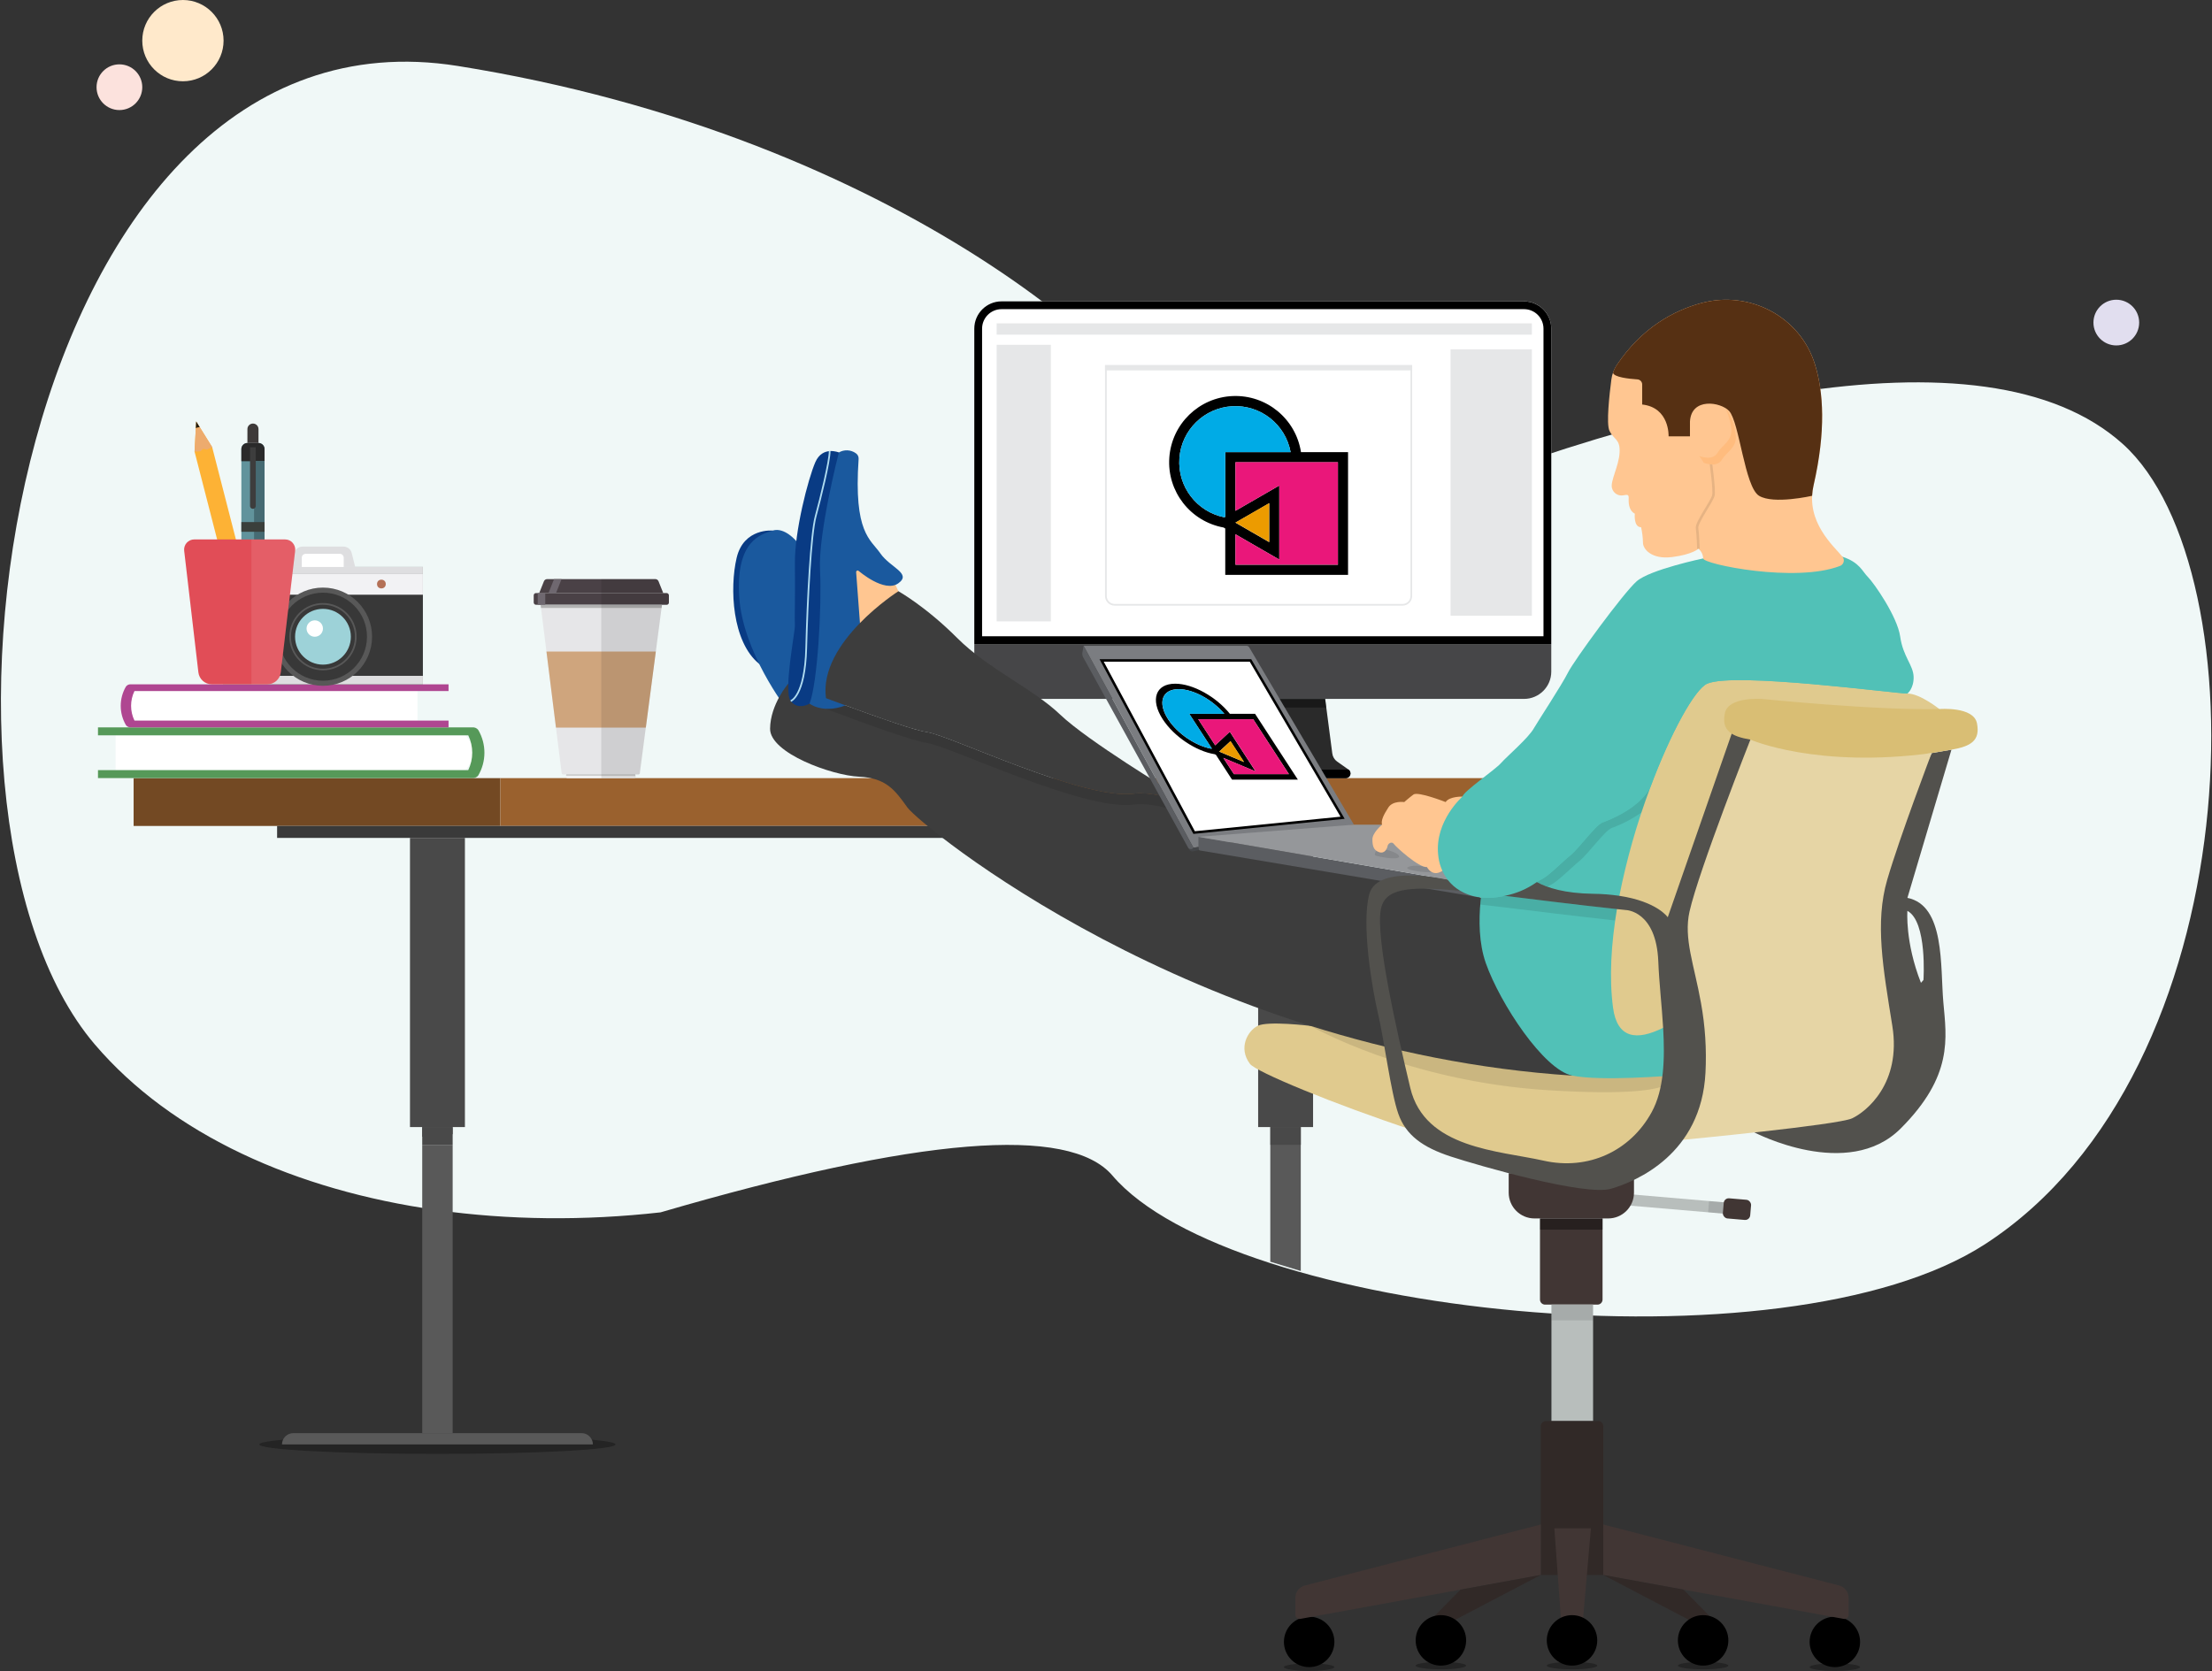 <?xml version="1.0" encoding="UTF-8"?>
<svg width="1306px" height="987px" viewBox="0 0 1306 987" version="1.1" xmlns="http://www.w3.org/2000/svg" xmlns:xlink="http://www.w3.org/1999/xlink">
    <rect x="0" y="0" width="1306" height="987" fill="#333333" stroke="none"/>
    <!-- Generator: Sketch 54.1 (76490) - https://sketchapp.com -->
    <title>Slice 1</title>
    <desc>Created with Sketch.</desc>
    <g id="Page-1" stroke="none" stroke-width="1" fill="none" fill-rule="evenodd">
        <g id="illustration-agency" transform="translate(0, 36)">
            <path d="M656.808,658.241 C631.289,628.259 542.35,635.499 389.992,679.964 C345.006,685.024 300.17,684.545 257.867,678.596 C174.786,666.913 101.471,634.13 55.968,580.772 C-63.318,440.841 10.778,-38.531 270.384,2.969 C529.989,44.47 685.843,183.539 705.158,241.4 C724.473,299.261 770.06,239.355 781.572,282.662 C974.129,200.237 1171.679,152.632 1253.405,226.263 C1335.131,299.894 1329.895,596.373 1172.024,698.737 C1053.017,775.895 726.445,740.055 656.808,658.241 Z" id="Path" fill="#F0F8F7" fill-rule="nonzero"></path>
            <path d="M768,594.59 L768,714.59 C762,712.797 756,710.97 750,709.11 L750,594.59 L768,594.59 Z" id="Path" fill="#595959" fill-rule="nonzero"></path>
            <g id="Group" transform="translate(242, 458)" fill="#494949" fill-rule="nonzero">
                <polygon id="Path" points="0.06 0.83 32.49 0.83 32.49 171.59 0.06 171.59"></polygon>
                <polygon id="Path" points="25.25 171.59 25.25 175.8 7.25 177.28 7.25 171.59"></polygon>
                <polygon id="Path" points="500.83 0.83 533.26 0.83 533.26 171.59 500.83 171.59"></polygon>
                <polygon id="Path" points="508.05 171.59 526.02 171.59 526.02 182.09 508.05 182.09"></polygon>
            </g>
            <polygon id="Path" fill="#734923" fill-rule="nonzero" points="78.89 423.53 295.41 423.53 295.41 451.77 78.89 451.77"></polygon>
            <polygon id="Path" fill="#9A612E" fill-rule="nonzero" points="295.4 423.53 910.44 423.53 910.44 451.77 295.4 451.77"></polygon>
            <polygon id="Path" fill="#3A3A3A" fill-rule="nonzero" points="163.61 451.77 850.82 451.77 850.82 458.83 163.61 458.83"></polygon>
            <path d="M575.24,344.33 L915.9,344.33 L915.9,360.63 C915.9,369.527 908.687,376.74 899.79,376.74 L591.35,376.74 C582.453,376.74 575.24,369.527 575.24,360.63 L575.24,344.33 L575.24,344.33 Z" id="Path" fill="#464648" fill-rule="nonzero"></path>
            <path d="M575.24,141.97 L915.9,141.97 L915.9,328.19 C915.9,337.087 908.687,344.3 899.79,344.3 L591.35,344.3 C582.453,344.3 575.24,337.087 575.24,328.19 L575.24,141.97 L575.24,141.97 Z" id="Path" fill="#FFFFFF" fill-rule="nonzero" transform="translate(745.57, 243.135) rotate(-180) translate(-745.57, -243.135) "></path>
            <path d="M899.79,146.57 C906.145,146.576 911.294,151.725 911.3,158.08 L911.3,339.73 L579.84,339.73 L579.84,158.08 C579.846,151.725 584.995,146.576 591.35,146.57 L899.78,146.57 L899.79,146.57 Z M899.78,141.97 L591.35,141.97 C582.453,141.97 575.24,149.183 575.24,158.08 L575.24,344.33 L915.9,344.33 L915.9,158.08 C915.883,149.194 908.676,142 899.79,142 L899.78,141.97 Z" id="Shape" fill="#000000" fill-rule="nonzero"></path>
            <path d="M786.61,409 L782.4,376.73 L708.74,376.73 L704.53,409 C704.279,410.915 703.238,412.637 701.66,413.75 L694.93,418.49 C693.961,419.187 693.55,420.429 693.912,421.566 C694.274,422.704 695.326,423.48 696.52,423.49 L794.61,423.49 C795.804,423.48 796.856,422.704 797.218,421.566 C797.58,420.429 797.169,419.187 796.2,418.49 L789.47,413.75 C787.895,412.635 786.858,410.913 786.61,409 L786.61,409 Z" id="Path" fill="#2A2A2A" fill-rule="nonzero"></path>
            <path d="M794.62,423.53 L696.52,423.53 C695.326,423.52 694.274,422.744 693.912,421.606 C693.55,420.469 693.961,419.227 694.93,418.53 L796.2,418.53 C797.168,419.226 797.579,420.465 797.22,421.602 C796.86,422.738 795.812,423.516 794.62,423.53 L794.62,423.53 Z" id="Path" fill="#000000" fill-rule="nonzero"></path>
            <polygon id="Path" fill="#000000" fill-rule="nonzero" opacity="0.4" points="783.06 381.81 708.08 381.81 708.74 376.75 782.4 376.75"></polygon>
            <g id="Group" transform="translate(588, 154)" fill="#E6E7E8" fill-rule="nonzero">
                <polygon id="Path" points="0.44 13.63 32.44 13.63 32.44 176.96 0.44 176.96"></polygon>
                <polygon id="Path" points="268.44 16.29 316.44 16.29 316.44 173.62 268.44 173.62"></polygon>
                <polygon id="Path" points="0.44 0.96 316.44 0.96 316.44 7.63 0.44 7.63"></polygon>
                <path d="M244.77,26.63 L244.77,162 C244.764,164.571 242.681,166.655 240.11,166.66 L70.11,166.66 C67.539,166.655 65.456,164.571 65.45,162 L65.45,26.63 L244.78,26.63 L244.77,26.63 Z M245.78,25.63 L64.44,25.63 L64.44,162 C64.44,165.126 66.974,167.66 70.1,167.66 L240.1,167.66 C243.226,167.66 245.76,165.126 245.76,162 L245.76,25.63 L245.78,25.63 Z" id="Shape"></path>
                <polygon id="Path" points="64.44 25.63 245.77 25.63 245.77 28.74 64.44 28.74"></polygon>
            </g>
            <path d="M768.12,231 C765.062,211.299 747.687,197.043 727.768,197.891 C707.849,198.738 691.749,214.42 690.376,234.309 C689.003,254.199 702.797,271.943 722.41,275.52 L723.41,276.11 L723.41,303.5 L795.91,303.5 L795.91,231 L768.12,231 Z M723.43,269.18 L722.88,269.5 C706.516,266.219 695.142,251.283 696.331,234.636 C697.52,217.988 710.9,204.82 727.564,203.898 C744.229,202.975 758.981,214.585 762,231 L723.43,231 L723.43,269.18 Z M789.93,297.5 L729.43,297.5 L729.43,279.52 L736.37,283.52 L746.31,289.26 L755.31,294.45 L755.31,250.73 L746.31,255.92 L736.37,261.66 L729.43,265.66 L729.43,237 L789.93,237 L789.93,297.5 Z M729.43,272.65 L734.43,269.78 L739.43,266.91 L749.37,261.17 L749.37,284.17 L739.43,278.43 L734.91,275.82 L729.43,272.65 Z" id="Shape" fill="#000000" fill-rule="nonzero"></path>
            <polygon id="Path" fill="#EC9B00" fill-rule="nonzero" points="749.31 261.12 749.31 284.07 739.37 278.33 734.85 275.72 729.43 272.6 734.4 269.73 739.37 266.86"></polygon>
            <polygon id="Path" fill="#EA177A" fill-rule="nonzero" points="789.93 236.95 789.93 297.45 729.43 297.45 729.43 279.52 736.37 283.53 746.31 289.27 755.31 294.46 755.31 250.73 746.31 255.92 736.37 261.66 729.43 265.67 729.43 236.95"></polygon>
            <path d="M762,231 L723.43,231 L723.43,269.18 L722.88,269.5 C706.516,266.219 695.142,251.283 696.331,234.636 C697.52,217.988 710.9,204.82 727.564,203.898 C744.229,202.975 758.981,214.585 762,231 L762,231 Z" id="Path" fill="#00ABE6" fill-rule="nonzero"></path>
            <polygon id="Path" fill="#B8BEBC" fill-rule="nonzero" transform="translate(979.412, 674.095) rotate(4.9) translate(-979.412, -674.095) " points="930.797 670.755 1028.027 670.755 1028.027 677.435 930.797 677.435"></polygon>
            <polygon id="Path" fill="#000000" fill-rule="nonzero" opacity="0.1" transform="translate(1018.31, 677.435) rotate(4.9) translate(-1018.31, -677.435) " points="1008.74 674.095 1027.88 674.095 1027.88 680.775 1008.74 680.775"></polygon>
            <rect id="Rectangle" fill="#413634" fill-rule="nonzero" transform="translate(1025.531, 678.054) rotate(4.9) translate(-1025.531, -678.054) " x="1017.431" y="672.079" width="16.2" height="11.95" rx="2.97"></rect>
            <path d="M773.77,569.85 C773.77,569.85 748.39,566.72 742.45,569.85 C736.51,572.98 731,583 738,592.28 C745,601.56 917.73,667.28 958.81,656.81 L982.35,630.5 L989.35,595.99 L963.61,586.34 L854.51,569.85 L783.63,565.56 L773.77,569.85 Z" id="Path" fill="#E0CA8E" fill-rule="nonzero"></path>
            <path d="M773.77,569.85 C773.77,569.85 830.27,602.67 914.28,607.85 C998.29,613.03 986.64,599.19 986.64,599.19 L918.88,578.9 L804.3,558.14 L773.77,569.85 Z" id="Path" fill="#000000" fill-rule="nonzero" opacity="0.1"></path>
            <path d="M456.21,277.34 C456.21,277.34 439.14,275.61 434.93,293.42 C430.72,311.23 432.2,343 448.17,356 C464.14,369 460.17,316.67 460.17,316.67 L456.21,277.34 Z" id="Path" fill="#093B84" fill-rule="nonzero"></path>
            <path d="M470.16,283.56 C470.16,283.56 463.16,275.11 456.21,277.33 C449.26,279.55 434.44,283.27 436.42,316.17 C438.4,349.07 464.42,382.61 464.42,382.61 L478.42,389.15 C478.42,389.15 493.64,354.76 492.15,354.76 C490.66,354.76 473.35,289.26 473.35,289.26 L470.16,283.56 Z" id="Path" fill="#1A599E" fill-rule="nonzero"></path>
            <path d="M465.39,367.76 C465.39,367.76 454.85,379.82 454.67,394.29 C454.49,408.76 491.22,421.94 507.18,422.68 C523.14,423.42 528.33,430.47 535.75,440.86 C543.17,451.25 704.35,584.6 928.25,599.2 L874.37,494 C874.37,494 805.54,476.47 780.31,472 C755.08,467.53 698.67,429 669,432.7 C639.33,436.4 560.64,398.19 547.28,396.33 C533.92,394.47 465.39,367.76 465.39,367.76 L465.39,367.76 Z" id="Path" fill="#3D3D3D" fill-rule="nonzero"></path>
            <polygon id="Path" fill="#FFC691" fill-rule="nonzero" points="526.29 304.12 532.23 317.11 507.92 334.24 494 312.84 498.83 289.27"></polygon>
            <path d="M495.3,231.2 C495.3,231.2 485.65,227.12 481.38,236.95 C477.11,246.78 469.07,277.83 469.32,296.88 C469.57,315.93 469.06,330.03 469.32,333.25 C469.58,336.47 462.4,372.34 466.85,378.03 C471.3,383.72 478,379.51 478,379.51 L496.56,365.16 L490.37,313.45 L494,259.52 L497.77,237.52 L495.3,231.2 Z" id="Path" fill="#093B84" fill-rule="nonzero"></path>
            <path d="M466.85,378 C466.85,378 475.26,375.28 476,346.83 C476.74,318.38 478.75,279.29 481.58,268.9 C484.41,258.51 489.86,236.54 489.86,230.33" id="Path" stroke="#AFDCF1"></path>
            <path d="M507.08,301.24 C507.08,301.24 522.2,314.32 530.37,308.48 C538.54,302.64 525.61,299.23 519.79,290.82 C513.97,282.41 503.95,278.82 506.94,235.06 C507.049,233.706 506.413,232.4 505.28,231.65 C502.325,229.546 498.412,229.37 495.28,231.2 C495.28,231.2 483.03,278.7 484.15,300.6 C485.27,322.5 482.67,367.6 477.96,379.52 C477.96,379.52 488.2,387.68 505.47,377.52 L507.9,334.22 L505.47,301.75 C505.47,301.75 505.86,300.25 507.08,301.24 L507.08,301.24 Z" id="Path" fill="#1A599E" fill-rule="nonzero"></path>
            <path d="M691.47,431.27 L689.79,435.06 C682.08,433 675,432 669,432.75 C639.31,436.46 560.64,398.24 547.28,396.38 C538.91,395.22 508.91,384.3 487.67,376.31 C483.13,343.22 530.44,313.15 530.44,313.15 C530.44,313.15 546.55,322.15 565.1,340.72 C583.65,359.29 609.6,370.41 625.93,386 C642.26,401.59 691.47,431.27 691.47,431.27 Z" id="Path" fill="#3D3D3D" fill-rule="nonzero"></path>
            <path d="M691.71,437.69 L690,441.48 C682.3,439.4 675.19,438.42 669.19,439.18 C639.5,442.89 560.83,404.67 547.47,402.81 C539.1,401.65 509.1,390.73 487.86,382.74 C487.86,382.74 487.86,382.64 487.86,382.59 C491.801,382.74 495.73,382.058 499.39,380.59 C518.75,387.74 540.54,395.4 547.48,396.37 C560.84,398.23 639.48,436.45 669.2,432.74 C674.712,432.235 680.269,432.661 685.64,434 C689.41,436.31 691.71,437.69 691.71,437.69 L691.71,437.69 Z" id="Path" fill="#000000" fill-rule="nonzero" opacity="0.1"></path>
            <path d="M735.94,345.37 L639.78,345.37 L704.6,464.62 L799.36,451 L737.56,346.3 C737.223,345.725 736.607,345.371 735.94,345.37 L735.94,345.37 Z" id="Path" fill="#7B7D81" fill-rule="nonzero"></path>
            <polygon id="Path" fill="#FFFFFF" fill-rule="nonzero" points="650.43 354.03 738.32 354.03 792.69 446.92 705.02 455.67"></polygon>
            <path d="M737.89,354.77 L791.46,446.3 L705.46,454.88 L651.67,354.77 L737.9,354.77 L737.89,354.77 Z M738.75,353.29 L649.19,353.29 L704.6,456.46 L793.91,447.55 L738.74,353.29 L738.75,353.29 Z" id="Shape" fill="#000000" fill-rule="nonzero"></path>
            <path d="M707.57,458.19 L707.57,465.19 C707.572,465.715 707.952,466.162 708.47,466.25 L872.85,493.88 L854.66,483.48 L707.57,458.19 Z" id="Path" fill="#5B5D61" fill-rule="nonzero"></path>
            <polygon id="Path" fill="#95979A" fill-rule="nonzero" points="799.36 451.01 707.57 458.19 854.66 483.48 881.99 451.01"></polygon>
            <path d="M741,385.53 L726.13,385.53 C718.05,375.48 704.33,367.76 693.85,367.76 C682.28,367.76 678.98,377.18 686.49,388.76 C693.17,399.04 706.19,407.62 717.12,409.4 L717.88,409.72 L727.41,424.4 L766.27,424.4 L741,385.53 Z M715.24,406.17 C706.05,404.54 695.24,397.36 689.67,388.75 C683.3,378.93 686.09,370.98 695.9,370.98 C704.62,370.98 715.9,377.25 722.83,385.53 L702.13,385.53 L715.46,406 L715.24,406.17 Z M722.24,411.56 L727.35,413.71 L734.68,416.79 L741.31,419.57 L731.51,404.48 L728.51,399.85 L726.1,396.13 L723.1,398.91 L719.8,402 L717.48,404.15 L707.48,388.76 L739.91,388.76 L761,421.17 L728.54,421.17 L722.24,411.56 Z M719.83,407.85 L721.49,406.32 L723.16,404.78 L726.49,401.7 L727.31,402.96 L729.81,406.81 L734.48,414 L727.15,410.93 L723.82,409.53 L719.83,407.85 Z" id="Shape" fill="#000000" fill-rule="nonzero"></path>
            <polygon id="Path" fill="#EC9B00" fill-rule="nonzero" points="734.54 414 727.21 410.93 723.88 409.53 719.89 407.85 721.55 406.32 723.22 404.78 726.55 401.7 727.37 402.96 729.87 406.81"></polygon>
            <polygon id="Path" fill="#EA177A" fill-rule="nonzero" points="760.97 421.17 728.54 421.17 722.3 411.56 727.41 413.71 734.74 416.79 741.37 419.57 731.57 404.48 728.56 399.85 726.15 396.13 723.13 398.91 719.8 401.99 717.48 404.14 707.48 388.75 739.91 388.75"></polygon>
            <path d="M702.17,385.53 L715.46,406 L715.28,406.18 C706.09,404.55 695.28,397.37 689.71,388.76 C683.34,378.94 686.13,370.99 695.94,370.99 C704.66,370.99 715.94,377.26 722.87,385.54 L702.17,385.53 Z" id="Path" fill="#00ABE6" fill-rule="nonzero"></path>
            <path d="M974.14,429.54 C966.417,450.171 960.378,471.394 956.08,493 C950.963,492.251 945.801,491.85 940.63,491.8 C923.74,491.56 913.48,488.25 907.39,484.87 C908.203,484.318 909.055,483.827 909.94,483.4 C914.14,481.49 922.07,473.25 927.25,469.05 C932.25,464.98 942.11,451.24 946.07,449.75 C949.81,448.37 966.91,442 974.14,429.54 L974.14,429.54 Z" id="Path" fill="#8C99AD" fill-rule="nonzero"></path>
            <path d="M890.73,656.81 L964.73,656.81 L964.73,668.32 C964.73,676.737 957.907,683.56 949.49,683.56 L906,683.56 C897.583,683.56 890.76,676.737 890.76,668.32 L890.76,656.81 L890.73,656.81 Z" id="Path" fill="#413634" fill-rule="nonzero"></path>
            <path d="M909.3,683.57 L946.17,683.57 L946.17,731.45 C946.17,733.107 944.827,734.45 943.17,734.45 L912.23,734.45 C910.573,734.45 909.23,733.107 909.23,731.45 L909.23,683.57 L909.3,683.57 Z" id="Path" fill="#413634" fill-rule="nonzero"></path>
            <polygon id="Path" fill="#000000" fill-rule="nonzero" opacity="0.4" points="909.3 683.57 946.17 683.57 946.17 690.17 909.3 690.17"></polygon>
            <path d="M816.4,465.27 C816.4,465.27 825.96,467.27 826.05,469.82 C826.14,472.37 812.5,469.73 811.86,469.08 C811.22,468.43 812.68,464.28 816.4,465.27 Z" id="Path" fill="#000000" fill-rule="nonzero" opacity="0.1"></path>
            <path d="M842.41,476 C842.41,476 835.14,474.33 831.41,476 C827.68,477.67 842.64,479.89 846.35,478.78 C850.06,477.67 845.05,475.26 845.05,475.26 L842.41,476 Z" id="Path" fill="#000000" fill-rule="nonzero" opacity="0.1"></path>
            <path d="M877.29,477.48 C877.29,477.48 868.88,509.15 877.29,532.9 C885.7,556.65 911.43,595.74 928.29,599.2 C945.15,602.66 986.68,599.2 986.68,599.2 L985.94,572.2 L977.28,486.35 L993.11,440.06 L1019,393.86 L1069.27,379 L1121.94,379 L1126.17,373.56 L1083.62,354.26 L960.41,356.26 C960.41,356.26 923.79,429.88 923.79,427.46 C923.79,425.04 877.29,477.48 877.29,477.48 L877.29,477.48 Z" id="Path" fill="#51C1B7" fill-rule="nonzero"></path>
            <path d="M863.43,434.44 C863.43,434.44 855.76,434.19 853.53,437.66 C853.53,437.66 837.2,431.23 834.53,433.21 C831.86,435.19 829.09,437.66 829.09,437.66 C829.09,437.66 822.41,436.66 819.69,440.88 C816.97,445.1 815.24,448.55 815.98,451.02 C815.98,451.02 810.29,455.72 810.29,459.68 C810.29,463.64 811.03,466.17 814.29,467.26 C817.55,468.35 818.99,465.13 819.24,463.64 C819.49,462.15 821.71,460.64 822.95,462.4 C824.19,464.16 837.79,476.57 842.49,476.04 C842.49,476.04 845.95,482.99 852.63,477.52 L868.22,440.13 L863.43,434.44 Z" id="Path" fill="#FFC691" fill-rule="nonzero"></path>
            <path d="M1145,382.72 L1110.35,445.32 C1110.35,445.32 1050.42,520.02 1004.29,556.23 C996.29,562.49 988.7,567.62 981.92,570.98 C966.23,578.79 954.8,577.26 952.37,559.12 C950.01,541.49 951.24,521.28 954.7,500.78 C955.13,498.2 955.59,495.61 956.1,493.02 C960.399,471.404 966.443,450.171 974.17,429.53 C986.55,396.23 1000.71,370.97 1007.94,367.75 C1023.78,360.7 1118.78,373.57 1126.2,373.57 C1133.62,373.57 1145,382.72 1145,382.72 L1145,382.72 Z" id="Path" fill="#E0CA8E" fill-rule="nonzero"></path>
            <path d="M1126.17,494.25 L1152.17,406.73 L1140.55,408.73 L1106.88,475 L1100.2,575.43 L1095.75,613.04 L1040.83,623.43 L1035.83,632.75 C1035.83,632.75 1090.98,661.65 1122.15,630.48 C1153.32,599.31 1149.24,577.04 1147.38,555.89 C1145.52,534.74 1148.44,498.66 1126.17,494.25 L1126.17,494.25 Z M1135.64,542.73 L1134.16,544.41 C1124.69,520.29 1126.16,501.91 1126.16,501.91 C1138,508.23 1135.64,542.73 1135.64,542.73 Z" id="Shape" fill="#52514D" fill-rule="nonzero"></path>
            <path d="M954.6,500.78 C954.21,503.05 953.86,505.32 953.53,507.58 C927.84,504.77 906.42,502.04 888.74,499.91 C883.49,499.27 878.57,498.69 873.97,498.19 C874.09,496.75 874.22,495.34 874.37,494 C877.65,494.382 880.967,494.318 884.23,493.81 C885.83,493.57 887.33,493.29 888.74,492.98 C899.12,494.23 910.8,495.7 923.86,497.27 C927.475,497.908 931.125,498.335 934.79,498.55 C941.09,499.29 947.68,500 954.6,500.78 L954.6,500.78 Z" id="Path" fill="#000000" fill-rule="nonzero" opacity="0.1"></path>
            <path d="M974.14,429.54 C972.42,434.16 970.74,438.94 969.14,443.82 C963.705,447.637 957.791,450.72 951.55,452.99 C947.55,454.47 937.72,468.22 932.73,472.29 C927.55,476.49 919.62,484.73 915.42,486.64 C914.785,486.932 914.171,487.266 913.58,487.64 C911.455,486.88 909.395,485.95 907.42,484.86 C908.233,484.308 909.085,483.817 909.97,483.39 C914.17,481.48 922.1,473.24 927.28,469.04 C932.28,464.97 942.14,451.23 946.1,449.74 C949.81,448.37 966.91,442 974.14,429.54 L974.14,429.54 Z" id="Path" fill="#000000" fill-rule="nonzero" opacity="0.1"></path>
            <path d="M993.66,637.11 C993.66,637.11 1085.1,628.4 1093.51,624.44 C1101.92,620.48 1122.7,603.83 1117.26,569.85 C1111.82,535.87 1106.87,508.78 1114.26,483.49 C1121.65,458.2 1140.48,408.71 1140.48,408.71 C1140.48,408.71 1065,415 1033.65,400.3 L1020.29,420.58 L997.03,479.58 L989.37,525 L995.54,577.45 L989.37,622.45 L993.66,637.11 Z" id="Path" fill="#E6D5A5" fill-rule="nonzero"></path>
            <path d="M984.67,505.69 C984.67,505.69 978.48,496.41 956.08,493.03 C950.963,492.281 945.801,491.88 940.63,491.83 C923.74,491.59 913.48,488.28 907.39,484.9 C900.8,481.25 899.06,477.52 899.06,477.52 L854.66,483.52 C854.66,483.52 813.45,474.05 808.51,491.86 C803.57,509.67 810.25,548.52 813.71,563.11 C817.17,577.7 821.13,609.11 825.59,621.74 C830.05,634.37 839.94,641.54 856.51,646.97 C873.08,652.4 935.93,670.48 951.14,666.03 C966.35,661.58 1004.46,645.49 1006.94,597.5 C1007.652,583.697 1006.76,569.857 1004.28,556.26 C1000.28,533.76 993.93,518.26 997.53,502.26 C1003,478 1033.65,400.3 1033.65,400.3 C1033.65,400.3 1027.65,392.7 1022.41,397.3 L984.67,505.69 Z M975.14,620.85 C962.52,643.85 937.66,655.36 911.31,649.42 C884.96,643.48 841.17,642.37 832.64,606.42 C824.11,570.47 812.35,518.22 815.2,501.42 C817.34,488.76 830.7,487.07 862.03,490.06 C869.79,490.8 878.66,491.83 888.73,493.06 C906.68,495.23 928.47,498.06 954.73,500.87 L959.97,501.43 C959.97,501.43 977.9,501.77 979.09,531.86 C979.58,544.37 981.17,557.86 981.95,571.06 C983,589.53 982.51,607.4 975.14,620.85 L975.14,620.85 Z" id="Shape" fill="#52514D" fill-rule="nonzero"></path>
            <path d="M1129.83,363.68 C1130.01,370.61 1126.18,373.58 1126.18,373.58 C1118.76,373.58 1023.76,360.71 1007.92,367.76 C1000.69,370.98 986.53,396.25 974.15,429.54 C966.92,441.96 949.82,448.36 946.08,449.77 C942.08,451.25 932.25,465 927.26,469.07 C922.08,473.27 914.15,481.51 909.95,483.42 C909.065,483.847 908.213,484.338 907.4,484.89 C901.812,488.858 895.456,491.613 888.74,492.98 C887.33,493.29 885.83,493.57 884.23,493.81 C876.38,495 868.41,493.81 862.04,490 C859.186,488.326 856.686,486.111 854.68,483.48 C851.457,479.136 849.523,473.972 849.1,468.58 C847.1,448.78 863.45,434.44 863.45,434.44 C863.94,431.44 882.75,418.6 886.21,414.64 C889.67,410.68 902.54,399.8 905.76,393.86 C907.02,391.51 922.34,368.14 925.76,361.2 C929.18,354.26 958.42,314.2 966.33,307.27 C974.24,300.34 1005.55,293.79 1005.55,293.79 L1031.16,288.06 C1031.16,288.06 1077.67,289.46 1087.83,292.8 C1097.99,296.14 1099.44,301.34 1102.9,304.8 C1106.36,308.26 1120.22,328.06 1121.9,339.94 C1123.58,351.82 1129.63,356.75 1129.83,363.68 L1129.83,363.68 Z" id="Path" fill="#51C1B7" fill-rule="nonzero"></path>
            <polygon id="Path" fill="#B8BEBC" fill-rule="nonzero" points="916 734.42 940.58 734.42 940.58 803.22 916 803.22"></polygon>
            <polygon id="Path" fill="#000000" fill-rule="nonzero" opacity="0.1" points="916 734.42 940.58 734.42 940.58 743.75 916 743.75"></polygon>
            <path d="M912.67,803.21 L943.61,803.21 C945.267,803.21 946.61,804.553 946.61,806.21 L946.61,894.12 L909.7,894.12 L909.7,806.18 C909.716,804.546 911.036,803.226 912.67,803.21 Z" id="Path" fill="#312927" fill-rule="nonzero"></path>
            <polygon id="Path" fill="#413634" fill-rule="nonzero" points="934.66 920.06 921.62 920.06 917.71 866.53 939.31 866.53"></polygon>
            <circle id="Oval" fill="#000000" fill-rule="nonzero" cx="928.14" cy="932.73" r="14.9"></circle>
            <circle id="Oval" fill="#000000" fill-rule="nonzero" cx="772.95" cy="933.62" r="14.9"></circle>
            <path d="M909.7,864.3 L770.47,900.3 C767.139,901.158 764.811,904.161 764.81,907.6 L764.81,917.66 C764.807,918.381 765.125,919.065 765.678,919.527 C766.231,919.989 766.961,920.181 767.67,920.05 L909.67,894.13 L909.7,864.3 Z" id="Path" fill="#413634" fill-rule="nonzero"></path>
            <polygon id="Path" fill="#312927" fill-rule="nonzero" points="909.7 894.09 859.23 920.54 845.27 920.06 862.34 902.74"></polygon>
            <circle id="Oval" fill="#000000" fill-rule="nonzero" cx="1083.33" cy="933.62" r="14.9"></circle>
            <path d="M946.58,864.3 L1085.81,900.3 C1089.141,901.158 1091.469,904.161 1091.47,907.6 L1091.47,917.66 C1091.473,918.381 1091.155,919.065 1090.602,919.527 C1090.049,919.989 1089.319,920.181 1088.61,920.05 L946.61,894.13 L946.58,864.3 Z" id="Path" fill="#413634" fill-rule="nonzero"></path>
            <polygon id="Path" fill="#312927" fill-rule="nonzero" points="946.58 894.09 997.04 920.54 1011.01 920.06 993.94 902.74"></polygon>
            <circle id="Oval" fill="#000000" fill-rule="nonzero" cx="850.73" cy="932.73" r="14.9"></circle>
            <circle id="Oval" fill="#000000" fill-rule="nonzero" cx="1005.55" cy="932.73" r="14.9"></circle>
            <path d="M704.6,464.62 L703.32,464.19 L701.41,464.45 L702.12,465.74 C702.576,466.535 703.496,466.94 704.39,466.74 L708,466 L707.62,465.41 L707.62,464.18 L704.6,464.62 Z" id="Path" fill="#444649" fill-rule="nonzero"></path>
            <path d="M639.78,345.37 L639.07,349.25 C638.885,350.259 639.055,351.301 639.55,352.2 L701.4,464.45 C701.713,465.02 702.298,465.388 702.948,465.422 C703.597,465.457 704.218,465.153 704.59,464.62 L639.78,345.37 Z" id="Path" fill="#5B5D61" fill-rule="nonzero"></path>
            <ellipse id="Oval" fill="#000000" fill-rule="nonzero" opacity="0.3" cx="772.95" cy="948.52" rx="14.9" ry="2.19"></ellipse>
            <ellipse id="Oval" fill="#000000" fill-rule="nonzero" opacity="0.3" cx="850.73" cy="947.63" rx="14.9" ry="2.19"></ellipse>
            <ellipse id="Oval" fill="#000000" fill-rule="nonzero" opacity="0.3" cx="928.14" cy="947.63" rx="14.9" ry="2.19"></ellipse>
            <ellipse id="Oval" fill="#000000" fill-rule="nonzero" opacity="0.3" cx="1005.55" cy="947.63" rx="14.9" ry="2.19"></ellipse>
            <ellipse id="Oval" fill="#000000" fill-rule="nonzero" opacity="0.3" cx="1083.33" cy="948.52" rx="14.9" ry="2.19"></ellipse>
            <path d="M1070.76,250.62 C1065.76,272.29 1083.01,286.79 1087.85,292.81 C1088.542,293.663 1088.786,294.795 1088.507,295.857 C1088.229,296.919 1087.461,297.786 1086.44,298.19 C1060.14,308.39 1005.57,297.19 1005.57,293.79 C1005.506,291.573 1004.493,289.49 1002.79,288.07 C1002.79,288.07 999.17,291.5 987.11,292.99 C975.05,294.48 969.95,288.17 970.04,284.45 C969.967,281.391 969.595,278.347 968.93,275.36 C964.38,275.36 965.22,267.36 965.22,267.36 C961.22,265.23 961.54,260 961.6,257.84 C961.66,255.68 960.12,256.29 958.26,256.54 C955.337,257.009 952.533,255.19 951.77,252.33 C950.53,248.33 955.77,239.47 956.22,231.33 C956.67,223.19 953,223.91 950.28,218.47 C948.23,214.36 950.28,196.57 951.38,188.1 C951.778,185.049 952.873,182.13 954.58,179.57 C969.4,157.44 988.28,147.39 1004.41,142.99 C1032.86,135.24 1062.8,150.91 1071.55,179.07 C1076.64,195.47 1078.11,218.51 1070.76,250.62 Z" id="Path" fill="#FFC691" fill-rule="nonzero"></path>
            <path d="M1070.76,250.61 C1070.287,252.643 1069.999,254.715 1069.9,256.8 C1069.9,256.8 1047.13,262.01 1038.59,256.8 C1030.05,251.59 1027,213.26 1020.89,206.7 C1015.94,201.37 998.52,198.54 997.78,213.01 L997.78,221.68 L985.16,221.68 C985.16,221.68 985.9,204.68 969.57,202.89 L969.57,191.05 C969.572,189.454 968.324,188.135 966.73,188.05 C961.91,187.73 952.63,186.77 952.35,184.05 C952.887,182.469 953.63,180.966 954.56,179.58 C969.39,157.45 988.27,147.4 1004.39,143 C1032.85,135.25 1062.79,150.93 1071.53,179.07 C1076.64,195.47 1078.11,218.52 1070.76,250.61 L1070.76,250.61 Z" id="Path" fill="#563013" fill-rule="nonzero"></path>
            <path d="M1010,236.7 C1010,236.7 1012.35,253.09 1011.61,256.55 C1010.87,260.01 1001.46,272.63 1001.96,275.85 C1002.46,279.07 1002.77,288.07 1002.77,288.07" id="Path" stroke="#000000" stroke-width="1.48" opacity="0.1"></path>
            <path d="M1016.6,235.54 C1013.6,240.48 1005.96,237.28 1005.96,237.28 L1003.3,233.28 C1003.3,233.28 1010.97,236.49 1013.94,231.54 C1016.91,226.59 1023.1,224.37 1022.1,216.7 C1021.603,212.669 1020.476,208.741 1018.76,205.06 C1022.47,209.13 1024.21,216.37 1024.76,220.68 C1025.75,228.37 1019.57,230.6 1016.6,235.54 L1016.6,235.54 Z" id="Path" fill="#FFBC7E" fill-rule="nonzero"></path>
            <path d="M1033.48,400.79 C1021.84,398.79 1016.41,395.34 1018.38,385.22 C1020.35,375.1 1040.65,376.79 1040.65,376.79 C1040.65,376.79 1107.75,383.6 1144.97,382.73 C1144.97,382.73 1165.26,381.04 1167.24,391.16 C1169.22,401.28 1163.78,404.76 1152.16,406.73 L1140.54,408.73 C1072.54,417.9 1033.54,400.81 1033.54,400.81 L1033.48,400.79 Z" id="Path" fill="#D9BE74" fill-rule="nonzero"></path>
            <polygon id="Path" fill="#FFFFFF" fill-rule="nonzero" points="68.26 418.8 68.26 398.24 274.89 398.24 282.28 408.52 274.91 418.8"></polygon>
            <path d="M57.85,393.54 L279,393.54 C280.307,393.448 281.571,394.024 282.36,395.07 C287.249,403.412 287.226,413.75 282.3,422.07 C281.488,423.042 280.264,423.573 279,423.5 L57.85,423.5 L57.85,418.8 L276.47,418.8 C279.602,412.304 279.602,404.736 276.47,398.24 L57.85,398.24 L57.85,393.54 Z" id="Path" fill="#569959" fill-rule="nonzero"></path>
            <polygon id="Path" fill="#FFFFFF" fill-rule="nonzero" points="246.5 389.55 246.5 372.11 79.4 372.11 73.43 380.83 79.39 389.55"></polygon>
            <path d="M264.83,368.12 L77.23,368.12 C76.123,368.04 75.051,368.525 74.38,369.41 C70.228,376.491 70.247,385.268 74.43,392.33 C75.116,393.158 76.157,393.608 77.23,393.54 L264.83,393.54 L264.83,389.54 L79.39,389.54 C76.732,384.03 76.732,377.61 79.39,372.1 L264.83,372.1 L264.83,368.12 Z" id="Path" fill="#AF4691" fill-rule="nonzero"></path>
            <ellipse id="Oval" fill="#000000" fill-rule="nonzero" opacity="0.3" cx="258.27" cy="817.01" rx="105.17" ry="5.59"></ellipse>
            <polygon id="Path" fill="#595959" fill-rule="nonzero" points="249.29 640.09 267.26 640.09 267.26 810.34 249.29 810.34"></polygon>
            <path d="M261.605,721.905 L261.605,905.465 C257.921,905.465 254.935,902.479 254.935,898.795 L254.935,728.575 C254.935,724.891 257.921,721.905 261.605,721.905 L261.605,721.905 Z" id="Path" fill="#595959" fill-rule="nonzero" transform="translate(258.27, 813.685) rotate(90) translate(-258.27, -813.685) "></path>
            <polygon id="Path" fill="#494949" fill-rule="nonzero" points="249.29 629.59 267.26 629.59 267.26 640.09 249.29 640.09"></polygon>
            <polygon id="Path" fill="#383838" fill-rule="nonzero" points="131.68 298.82 249.68 298.82 249.68 368.07 131.68 368.07"></polygon>
            <polygon id="Path" fill="#DEDEE0" fill-rule="nonzero" points="131.68 363.12 249.68 363.12 249.68 368.07 131.68 368.07"></polygon>
            <polygon id="Path" fill="#DEDEE0" fill-rule="nonzero" points="131.68 298.82 249.68 298.82 249.68 302.61 131.68 302.61"></polygon>
            <polygon id="Path" fill="#F2F2F4" fill-rule="nonzero" points="131.68 302.61 249.68 302.61 249.68 315.21 131.68 315.21"></polygon>
            <circle id="Oval" fill="#B47056" fill-rule="nonzero" cx="225.18" cy="308.91" r="2.58"></circle>
            <path d="M190.68,367.57 C175.473,367.576 163.139,355.254 163.13,340.047 C163.121,324.839 175.439,312.503 190.647,312.49 C205.854,312.477 218.193,324.793 218.21,340 C218.21,355.211 205.891,367.548 190.68,367.57 L190.68,367.57 Z" id="Path" fill="#383838" fill-rule="nonzero"></path>
            <path d="M190.68,314 C205.039,314 216.68,325.641 216.68,340 C216.68,354.359 205.039,366 190.68,366 C176.321,366 164.68,354.359 164.68,340 C164.718,325.657 176.337,314.038 190.68,314 L190.68,314 Z M190.68,311 C174.664,311 161.68,323.984 161.68,340 C161.68,356.016 174.664,369 190.68,369 C206.696,369 219.68,356.016 219.68,340 C219.68,323.984 206.696,311 190.68,311 Z" id="Shape" fill="#585858" fill-rule="nonzero"></path>
            <path d="M190.68,359.41 C179.981,359.41 171.306,350.739 171.3,340.04 C171.295,329.341 179.961,320.661 190.66,320.65 C201.359,320.639 210.043,329.301 210.06,340 C210.066,350.71 201.39,359.399 190.68,359.41 L190.68,359.41 Z" id="Path" fill="#383838" fill-rule="nonzero"></path>
            <path d="M190.68,321.15 C198.318,321.154 205.201,325.76 208.119,332.819 C211.036,339.878 209.413,347.999 204.006,353.394 C198.599,358.79 190.475,360.396 183.422,357.463 C176.369,354.531 171.778,347.638 171.79,340 C171.801,329.577 180.247,321.131 190.67,321.12 L190.68,321.15 Z M190.67,320.12 C179.692,320.126 170.796,329.029 170.8,340.007 C170.804,350.985 179.705,359.882 190.683,359.88 C201.661,359.878 210.56,350.978 210.56,340 C210.56,329.021 201.659,320.12 190.68,320.12 L190.67,320.12 Z" id="Shape" fill="#585858" fill-rule="nonzero"></path>
            <circle id="Oval" fill="#9DD2D8" fill-rule="nonzero" cx="190.68" cy="340.03" r="16.47"></circle>
            <circle id="Oval" fill="#FFFFFF" fill-rule="nonzero" cx="185.84" cy="335.19" r="4.84"></circle>
            <path d="M152.18,298.82 L135.93,298.82 L135.93,296.32 C135.93,294.111 137.721,292.32 139.93,292.32 L148.18,292.32 C150.389,292.32 152.18,294.111 152.18,296.32 L152.18,298.82 Z" id="Path" fill="#DEDEE0" fill-rule="nonzero"></path>
            <path d="M209.71,298.82 L171.71,298.82 L173.77,290.57 C174.325,288.343 176.325,286.781 178.62,286.78 L202.8,286.78 C205.095,286.781 207.095,288.343 207.65,290.57 L209.71,298.82 Z" id="Path" fill="#DEDEE0" fill-rule="nonzero"></path>
            <path d="M202.93,298.82 L178.18,298.82 L178.18,293.34 C178.18,292.086 179.196,291.07 180.45,291.07 L200.67,291.07 C201.924,291.07 202.94,292.086 202.94,293.34 L202.93,298.82 Z" id="Path" fill="#FFFFFF" fill-rule="nonzero"></path>
            <path d="M140.55,330.62 L139,324.4 L149.4,321.73 L151,327.95 C151.109,328.365 151.051,328.806 150.84,329.18 C149.924,330.785 148.397,331.951 146.607,332.411 C144.816,332.871 142.916,332.585 141.34,331.62 C140.972,331.396 140.707,331.037 140.6,330.62 L140.55,330.62 Z" id="Path" fill="#C45A80" fill-rule="nonzero"></path>
            <polygon id="Path" fill="#FDB235" fill-rule="nonzero" points="137.75 319.73 114.87 230.7 115.62 216.83 115.83 212.88 117.92 216.24 125.26 228.03 148.15 317.06"></polygon>
            <polygon id="Path" fill="#221A0F" fill-rule="nonzero" points="115.62 216.83 115.83 212.88 117.92 216.24"></polygon>
            <polygon id="Path" fill="#EDAB6E" fill-rule="nonzero" points="125.26 228.03 122.18 229.52 119.98 229.04 118.28 230.52 114.87 230.7 115.62 216.83 117.92 216.24"></polygon>
            <polygon id="Path" fill="#DADADA" fill-rule="nonzero" transform="translate(143.544, 320.764) rotate(-14.41) translate(-143.544, -320.764) " points="138.174 318.354 148.914 318.354 148.914 323.174 138.174 323.174"></polygon>
            <path d="M146.07,225.61 L152.62,225.61 C154.597,225.61 156.2,227.213 156.2,229.19 L156.2,292.64 L142.5,292.64 L142.5,229.19 C142.5,227.217 144.097,225.616 146.07,225.61 L146.07,225.61 Z" id="Path" fill="#61939C" fill-rule="nonzero"></path>
            <path d="M146.07,225.61 L152.62,225.61 C154.597,225.61 156.2,227.213 156.2,229.19 L156.2,236.37 L142.5,236.37 L142.5,229.19 C142.5,227.217 144.097,225.616 146.07,225.61 L146.07,225.61 Z" id="Path" fill="#2A2A2A" fill-rule="nonzero"></path>
            <path d="M146.07,225.61 L152.62,225.61 L152.62,217.4 C152.62,215.594 151.156,214.13 149.35,214.13 C147.544,214.13 146.08,215.594 146.08,217.4 L146.07,225.61 Z" id="Path" fill="#3E3A39" fill-rule="nonzero"></path>
            <polygon id="Path" fill="#466B73" fill-rule="nonzero" points="150.01 236.37 156.2 236.37 156.2 292.64 150.01 292.64"></polygon>
            <polygon id="Path" fill="#3A3F3B" fill-rule="nonzero" points="142.5 272.31 156.2 272.31 156.2 278.05 142.5 278.05"></polygon>
            <path d="M147.65,228.12 L151,228.12 L151,262.81 C151,263.743 150.243,264.5 149.31,264.5 C148.377,264.5 147.62,263.743 147.62,262.81 L147.62,228.12 L147.65,228.12 Z" id="Path" fill="#3D3D3D" fill-rule="nonzero"></path>
            <path d="M157.84,368.12 L125.08,368.12 C121.02,368.122 117.602,365.083 117.13,361.05 L108.74,289.26 C108.539,287.551 109.082,285.839 110.229,284.557 C111.377,283.276 113.02,282.548 114.74,282.56 L168.26,282.56 C169.98,282.548 171.623,283.276 172.771,284.557 C173.918,285.839 174.461,287.551 174.26,289.26 L165.78,361 C165.332,365.049 161.913,368.114 157.84,368.12 L157.84,368.12 Z" id="Path" fill="#E14D57" fill-rule="nonzero"></path>
            <path d="M168.22,282.56 C169.94,282.548 171.583,283.276 172.731,284.557 C173.878,285.839 174.421,287.551 174.22,289.26 L165.78,361 C165.308,365.033 161.89,368.072 157.83,368.07 L148.45,368.07 L148.45,282.56 L168.22,282.56 Z" id="Path" fill="#FFFFFF" fill-rule="nonzero" opacity="0.1"></path>
            <path d="M376.89,421.39 L332.48,421.39 C332.043,421.388 331.675,421.063 331.62,420.63 L319.19,321.16 L390.84,321.16 L377.75,420.63 C377.695,421.063 377.327,421.388 376.89,421.39 L376.89,421.39 Z" id="Path" fill="#E6E6E8" fill-rule="nonzero"></path>
            <path d="M374.38,423.53 L335,423.53 C334.701,423.531 334.419,423.389 334.241,423.148 C334.063,422.907 334.011,422.596 334.1,422.31 L334.38,421.39 L375,421.39 L375.28,422.31 C375.369,422.596 375.317,422.907 375.139,423.148 C374.961,423.389 374.679,423.531 374.38,423.53 L374.38,423.53 Z" id="Path" fill="#F2F2F2" fill-rule="nonzero"></path>
            <rect id="Rectangle" fill="#4A4146" fill-rule="nonzero" x="315.11" y="314.24" width="79.82" height="6.92" rx="1.32"></rect>
            <polygon id="Path" fill="#B2B2B2" fill-rule="nonzero" points="390.6 323.03 319.42 323.03 319.19 321.16 390.84 321.16"></polygon>
            <path d="M387,306 L323,306 C322.193,306.004 321.467,306.493 321.16,307.24 L318.36,314.24 L391.58,314.24 L388.78,307.24 C388.482,306.513 387.785,306.028 387,306 L387,306 Z" id="Path" fill="#4A4146" fill-rule="nonzero"></path>
            <polygon id="Path" fill="#6F6870" fill-rule="nonzero" points="317.49 314.24 321.93 314.24 321.93 321.16 317.49 321.16"></polygon>
            <polygon id="Path" fill="#6F6870" fill-rule="nonzero" points="331.56 306 327.11 306 323.84 314.24 328.28 314.24"></polygon>
            <polygon id="Path" fill="#B2B2B2" fill-rule="nonzero" points="375.17 421.94 334.2 421.94 334.36 421.39 375.01 421.39"></polygon>
            <polygon id="Path" fill="#CFA57D" fill-rule="nonzero" points="381.3 393.69 328.25 393.69 322.64 348.76 387.21 348.76"></polygon>
            <path d="M355,423.53 L374.37,423.53 C374.669,423.531 374.951,423.389 375.129,423.148 C375.307,422.907 375.359,422.596 375.27,422.31 L374.99,421.39 L376.89,421.39 C377.323,421.389 377.69,421.069 377.75,420.64 L390.84,321.17 L393.6,321.17 C394.329,321.17 394.92,320.579 394.92,319.85 L394.92,315.56 C394.92,315.21 394.781,314.874 394.533,314.627 C394.286,314.379 393.95,314.24 393.6,314.24 L391.6,314.24 L388.8,307.24 C388.499,306.506 387.793,306.02 387,306 L355,306 L355,423.53 Z" id="Path" fill="#000000" fill-rule="nonzero" opacity="0.1"></path>
        </g>
        <circle id="Oval" fill="#E1DEEF" cx="1249.5" cy="190.5" r="13.5"></circle>
        <circle id="Oval" fill="#FCE2DD" cx="70.5" cy="51.5" r="13.5"></circle>
        <circle id="Oval" fill="#FFE9CB" cx="108" cy="24" r="24"></circle>
    </g>
</svg>